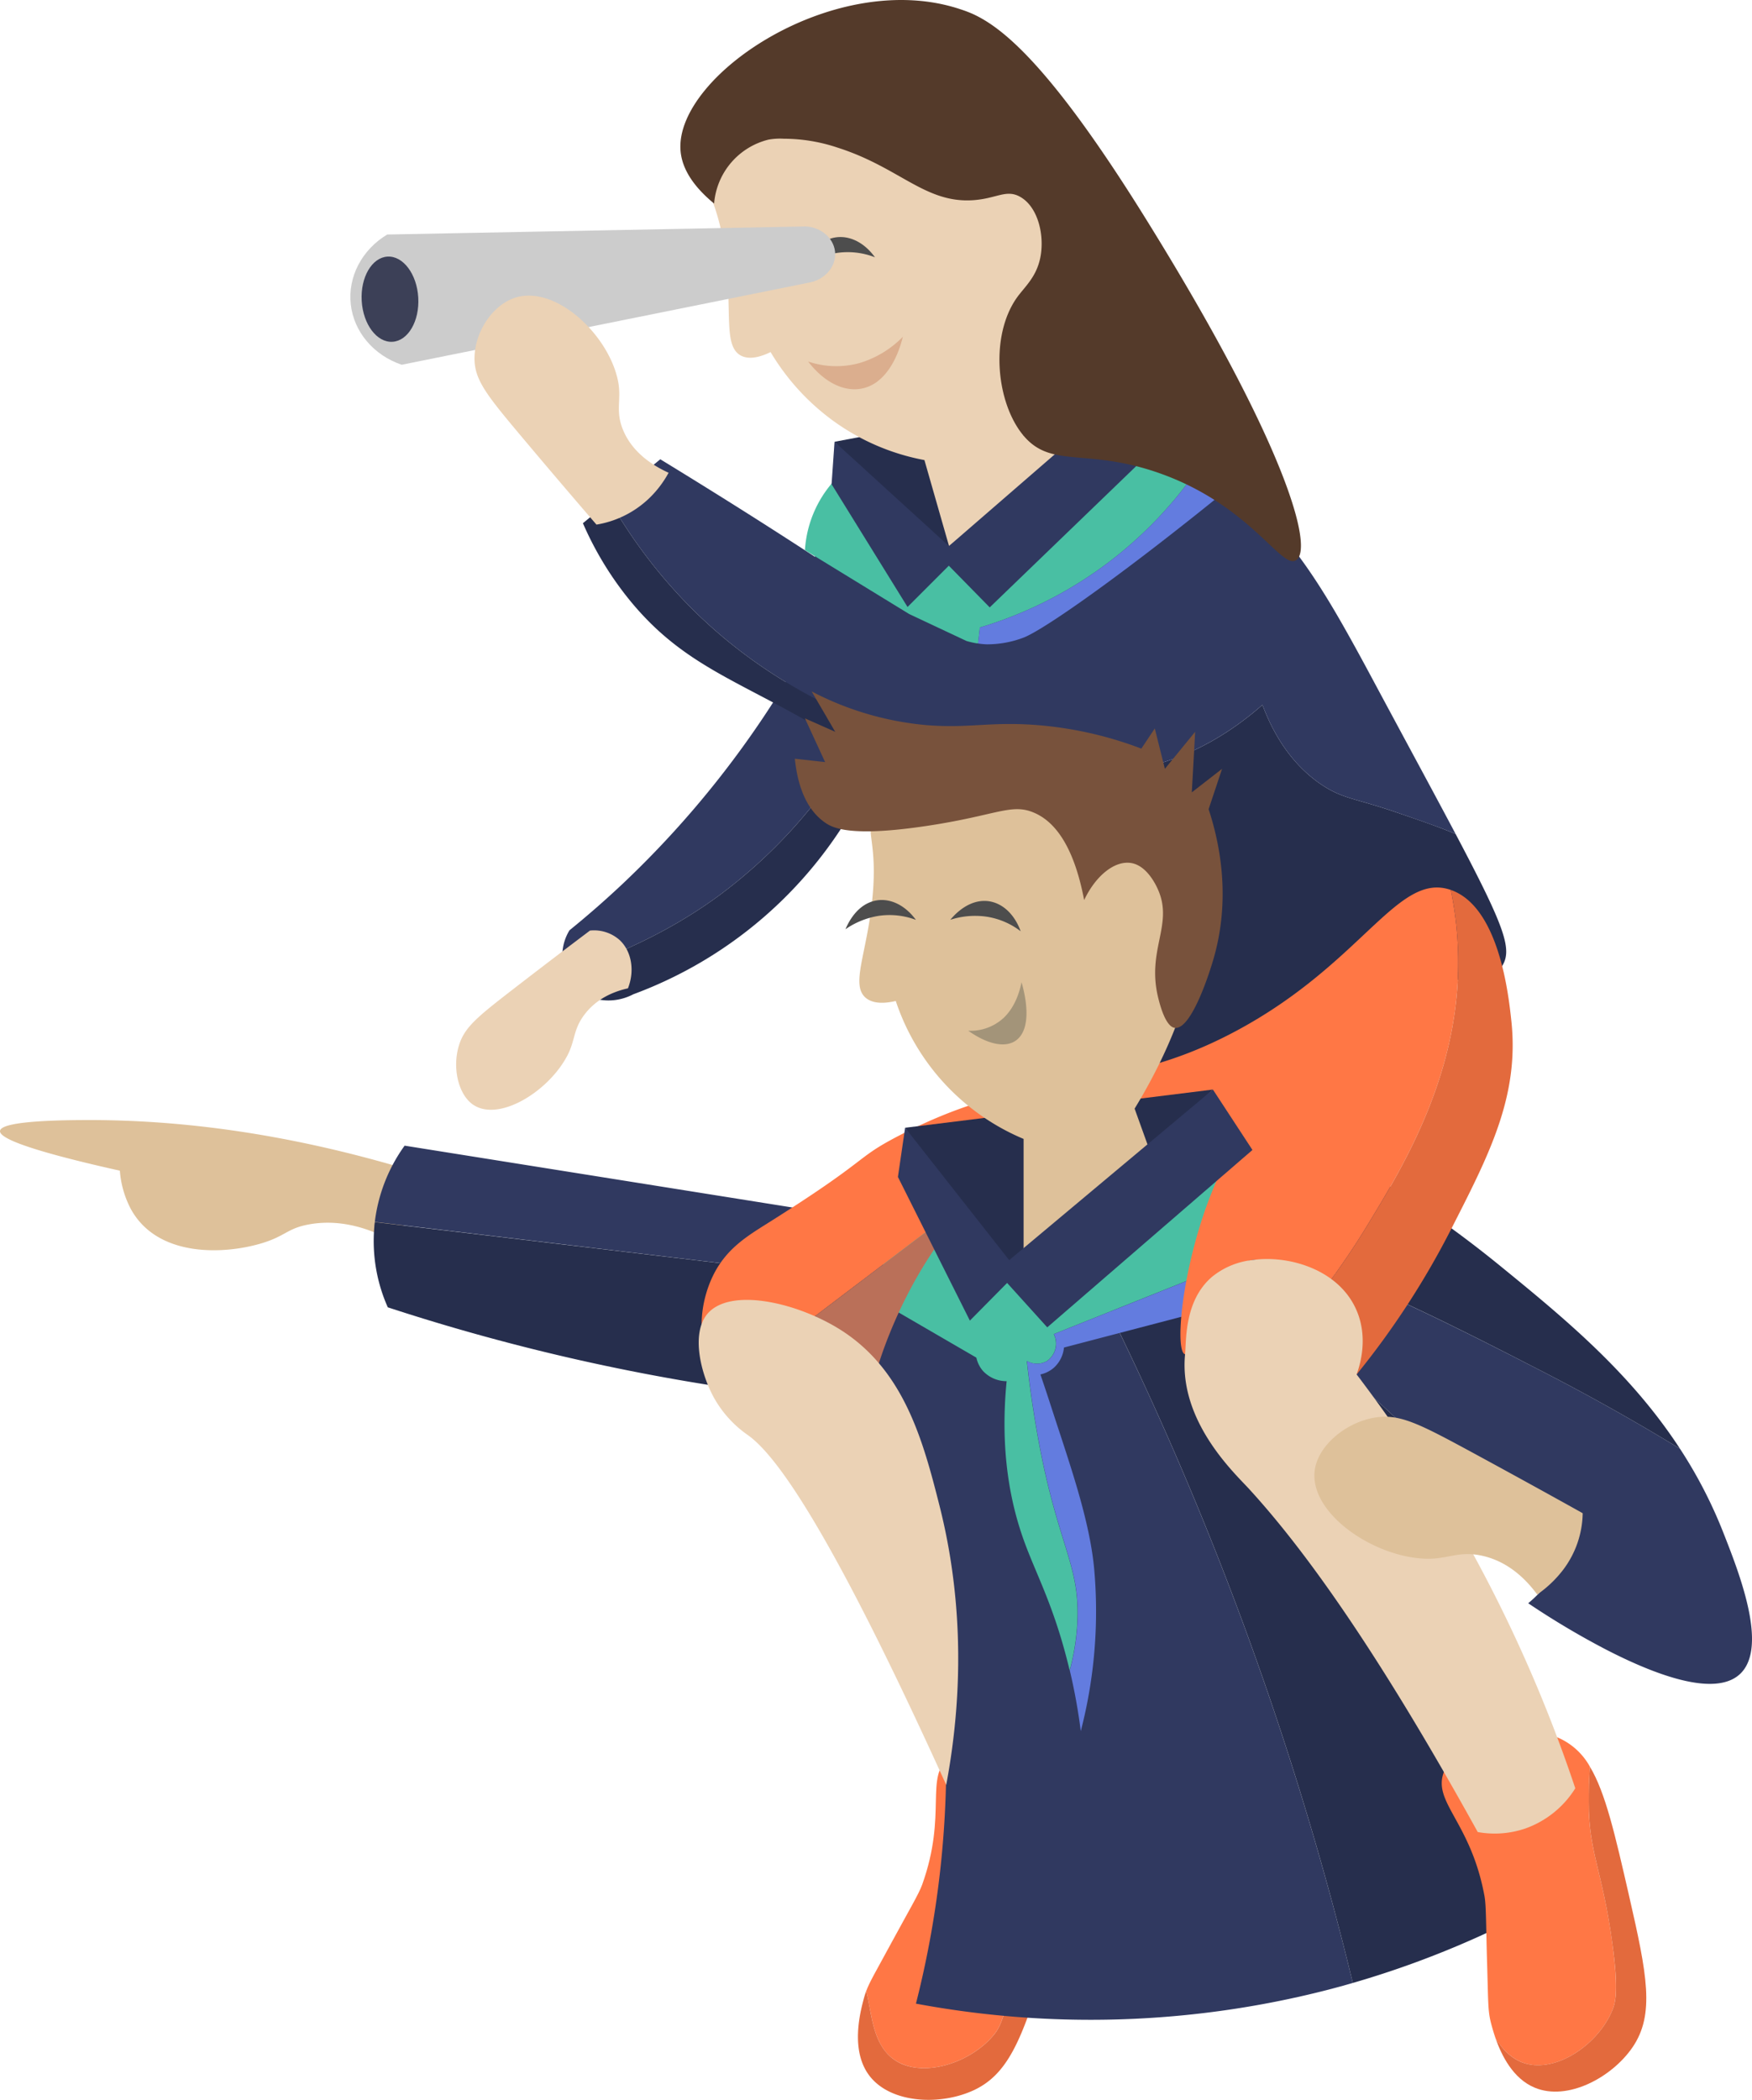<svg xmlns="http://www.w3.org/2000/svg" viewBox="0 0 520.81 624.1"><defs><style>.cls-1{fill:#ff7745;}.cls-2{fill:#e36a3d;}.cls-3{fill:#dec19a;}.cls-4{fill:#303960;}.cls-5{fill:#262e4d;}.cls-6{fill:#3c4057;}.cls-7{fill:#49bfa3;}.cls-8{fill:#637cdf;}.cls-9{fill:#ba7059;}.cls-10{fill:#ebd2b5;}.cls-11{fill:#4d4d4d;}.cls-12{fill:#ccc;}.cls-13{fill:#78523c;}.cls-14{fill:#543a2a;}.cls-15{fill:#a39479;}.cls-16{fill:#dbae8e;}</style></defs><g id="Réteg_2" data-name="Réteg 2"><g id="Réteg_3" data-name="Réteg 3"><path class="cls-1" d="M313.67,527.17c-2.88,3.45-5.34,11.38-6.86,16.27-4.4,14.15-2.09,20.95-5.56,42.22-2.34,14.35-4.38,17.37-5.83,19.13-6.75,8.17-20.29,12.66-28.58,8-7.69-4.31-7.61-14.67-9.36-21,1-2.71,2.69-5.49,7.48-14.33,5.32-9.81,8.21-14.62,9.18-17.35,7.6-21.23.49-32,8.2-38C289.6,516.47,304.79,519.09,313.67,527.17Z"/><path class="cls-2" d="M311.33,581.75c-7.09,22.83-10.95,34.32-21.73,39.42-9.87,4.66-24.72,4.1-31.11-4.19-5.84-7.57-2.72-19.16-1.7-23a22.39,22.39,0,0,1,.69-2.18c1.75,6.29,1.67,16.65,9.36,21,8.29,4.65,21.83.16,28.58-8,1.45-1.76,3.49-4.78,5.83-19.13,3.47-21.27,1.16-28.07,5.56-42.22,1.52-4.89,4-12.82,6.86-16.27a23.61,23.61,0,0,1,3.1,3.39C324.14,540.48,319.87,554.24,311.33,581.75Z"/><path class="cls-3" d="M123.27,348.2C82.65,335.8,50.53,333,27.81,332.89c-6.12,0-27.75-.07-27.81,3.3-.06,3.12,18.46,7.91,35.63,11.75A29,29,0,0,0,39,359.52c7.93,14.14,27.33,13.34,38.45,10.09,7.52-2.2,7.8-4.51,14.43-5.71,10.75-1.95,20.39,2.23,26.91,6.13Q121,359.11,123.27,348.2Z"/><path class="cls-4" d="M269.28,198.5a139.27,139.27,0,0,1-8.17,26.67,48.17,48.17,0,0,0-7.83-2.67,150.62,150.62,0,0,1-40,44c-19.57,14.21-36.76,19-44.94,23.32a14.54,14.54,0,0,1,.94-13.32c5.29-4.29,10.64-8.95,16-14a289.67,289.67,0,0,0,52-66Z"/><path class="cls-4" d="M402.14,589.35c-2.57.75-5.19,1.46-7.86,2.15a283.19,283.19,0,0,1-122,4,291.42,291.42,0,0,0,9-73,293.69,293.69,0,0,0-20-105q-3.36-.25-6.77-.55l4.32-36.22L111.42,363.17a48.64,48.64,0,0,1,8.86-22.67l138,22,9-13a122.65,122.65,0,0,1,21-14,125.4,125.4,0,0,1,50-14A252.74,252.74,0,0,1,380,335.19c-31.44,5.34-55.53,20.2-64.73,26.31a974.64,974.64,0,0,1,78,194Q398.13,572.71,402.14,589.35Z"/><path class="cls-4" d="M517.28,497.5c-7.49,7.08-25.51.23-40.39-7.51a239.88,239.88,0,0,1-22.61-13.49,36.45,36.45,0,0,0,6.83-7.43,35.15,35.15,0,0,0,2.17-3.57,36.27,36.27,0,0,0,4-13l-42-22c.14.38.28.75.43,1.13-30.72-29.48-58.23-50.87-53.43-57.13,6.15-8,57.83,18.53,86,33,16.91,8.69,30.81,16.78,41,23l.07,0a137.24,137.24,0,0,1,12.93,25C517.05,467.61,525.69,489.55,517.28,497.5Z"/><path class="cls-5" d="M372.28,374.5c-4.8,6.26,22.71,27.65,53.43,57.13q23.78,62.92,47.57,125.87a280.82,280.82,0,0,1-71.14,31.85q-4-16.62-8.86-33.85a974.64,974.64,0,0,0-78-194c9.2-6.11,33.29-21,64.73-26.31,1.74.73,3.49,1.5,5.27,2.31,5.53,2.51,30.4,14,61,39,18.92,15.43,38.41,31.52,53.07,54l-.07,0c-10.19-6.22-24.09-14.31-41-23C430.11,393,378.43,366.48,372.28,374.5Z"/><path class="cls-5" d="M258.83,380.73,254.51,417c-7.6-.66-15.35-1.46-23.23-2.45a621.39,621.39,0,0,1-116-26,48.41,48.41,0,0,1-4-24c0-.45.09-.89.14-1.33Z"/><path class="cls-6" d="M316.63,319.77a76.4,76.4,0,0,0,20.12,11.29q-4.42,1.77-9.47,3.44c-4.25,1.41-7.78,2.4-10,3C317.35,331.21,317.12,325.3,316.63,319.77Z"/><path class="cls-5" d="M446.28,287.5c-6,8.65-15.94-1-42,7-26.36,8.06-35.45,23.79-67.53,36.56a76.4,76.4,0,0,1-20.12-11.29c-3-35-16-55.09-24.35-65.27a102.31,102.31,0,0,0-8.75-9.4c.66-7.63,2.92-13.6,6.75-16.6,8.9-7,22.5,5.07,48,0,17.06-3.39,29.56-12.47,37-19,2.8,7.48,8,17.46,18,24,6.21,4,9.67,3.76,22,8,6.78,2.32,12.52,4.3,17.42,6.36C447.82,276.46,449.72,282.49,446.28,287.5Z"/><path class="cls-6" d="M270.88,234.55c8.06-.64,14.18-2.12,17.24-3.83-2.53,3.31-4.07,8.32-4.59,14.38A136.49,136.49,0,0,0,270.88,234.55Z"/><path class="cls-4" d="M432.7,247.86c-4.9-2.06-10.64-4-17.42-6.36-12.33-4.24-15.79-4-22-8-10-6.54-15.2-16.52-18-24-7.44,6.53-19.94,15.61-37,19-25.5,5.07-39.1-7-48,0,1.1-6.48-44.92-8.49-84-47a151.67,151.67,0,0,1-25-32.59l15-12.41q10.42,6.36,21,13,12.74,8,25,16c.34-7.89,2.18-19.62,10-30,18.08-24,55.82-24.42,80-16,20,7,32,20.4,45,35,11.41,12.78,18.27,24.18,30,46C418.27,221,426.57,236.26,432.7,247.86Z"/><path class="cls-5" d="M290.28,228.5a12,12,0,0,0-2.16,2.22c-3.06,1.71-9.18,3.19-17.24,3.83-5.7-4.24-11.62-8.13-17.6-12.05-29.71-19.51-48.19-22.26-66-44a98,98,0,0,1-14-23l8-6.59a151.67,151.67,0,0,0,25,32.59C245.36,220,291.38,222,290.28,228.5Z"/><path class="cls-5" d="M261.11,225.17a125.87,125.87,0,0,1-72.83,70.33c-7,3.67-15.24,1.62-19-4a12.61,12.61,0,0,1-.94-1.68c8.18-4.33,25.37-9.11,44.94-23.32a150.62,150.62,0,0,0,40-44A48.17,48.17,0,0,1,261.11,225.17Z"/><path class="cls-7" d="M360.24,377.71l-47,18.79a6.32,6.32,0,0,1-2,8,6.05,6.05,0,0,1-6,0c.39,3.49,1,8.71,2,15,6.18,39.64,14,44,13,63a68.62,68.62,0,0,1-2.26,14c-.23-1-.48-2-.74-3-4.38-17.15-9.44-26-13-36-3.71-10.45-7.08-25.86-5-47a9.55,9.55,0,0,1-7-3,8.91,8.91,0,0,1-2-4l-31-18,6-18,101-26Q363.27,359.61,360.24,377.71Z"/><path class="cls-8" d="M313.28,406.5a9,9,0,0,1-4,2c.71,2.08,1.77,5.2,3,9,5.49,17,11.65,34,13,49a141.71,141.71,0,0,1-4,48,172.14,172.14,0,0,0-3.26-18,68.62,68.62,0,0,0,2.26-14c1-19-6.82-23.36-13-63-1-6.29-1.61-11.51-2-15a6.05,6.05,0,0,0,6,0,6.32,6.32,0,0,0,2-8l47-18.79q-1,5.9-2,11.79l-42,11A9.26,9.26,0,0,1,313.28,406.5Z"/><path class="cls-1" d="M406.28,364.5a216.27,216.27,0,0,1-15.78,22.56c-6-8.06-12.28-13.44-18.22-12.56-12.2,1.8-16.06,28.93-20,28-2.89-.68-1.39-21.76,6-43a156.05,156.05,0,0,1,8.12-18.76c.75-1.35,1.41-2.46,1.88-3.24a70.76,70.76,0,0,0-76.53,17.07l-.44-.58-55.77,42.3,13.31,17.56c-16.35,5.23-31.82.32-37.57-9.35-4.46-7.5-2.89-18.49,1-26s9.83-11.12,16-15c31.12-19.58,25.36-18.92,39-26,41.39-21.49,62.18-10.83,100-31s48.1-47.54,64-42a106.73,106.73,0,0,1,2,15C435.57,316.38,417.89,345.43,406.28,364.5Z"/><path class="cls-9" d="M291.75,354.57c-22.65,21.74-30.92,51.8-31.47,53.93a49.86,49.86,0,0,1-11.43,5.35l-13.31-17.56L291.31,354Z"/><path class="cls-2" d="M431.28,365.5a244.75,244.75,0,0,1-28,43,153.33,153.33,0,0,0-12.78-21.44,216.27,216.27,0,0,0,15.78-22.56c11.61-19.07,29.29-48.12,27-85a106.73,106.73,0,0,0-2-15h0c14.38,5,17.18,31.3,18,39C451.69,326.08,442.42,343.62,431.28,365.5Z"/><path class="cls-1" d="M479.28,597.5c-4.07,9.78-15.71,18-25,16-4.45-1-7.39-4.09-9.68-7.64-.63-1.81-1.05-3.35-1.32-4.36-1-3.86-.85-5.74-1.23-18.38-.33-11.16-.24-16.77-.77-19.62-4.08-22.17-15.65-27.93-12-37,3.88-9.64,21.81-15.24,34-10a19.85,19.85,0,0,1,9.36,8.6c-.33,3.61-.34,7.51-.36,10.4-.08,14.81,4.11,20.64,7,42C481.23,591.91,480.15,595.4,479.28,597.5Z"/><path class="cls-10" d="M360.28,379.5c-8.25,7.07-7.6,18.86-8,23-1.92,19.94,14.76,35.37,19,40,16.24,17.72,37.91,47.58,68,102a28.3,28.3,0,0,0,14-1,28.89,28.89,0,0,0,15-12,427.88,427.88,0,0,0-48-99c-5.58-8.5-11.28-16.49-17-24,1.08-3,3.45-10.92,0-19-5.24-12.29-20.35-16.56-31-15A22.85,22.85,0,0,0,360.28,379.5Z"/><path class="cls-7" d="M365.84,141.58a40.82,40.82,0,0,0-10.56-1.08,120.47,120.47,0,0,1-64,46c-.17,1.59-.35,3.17-.53,4.76a24.14,24.14,0,0,1-3.47-.76l-17-8-31-19a33.83,33.83,0,0,1,10-22l91-19a60.54,60.54,0,0,1,18,11A59.77,59.77,0,0,1,365.84,141.58Z"/><polygon class="cls-5" points="248.08 131.3 337.25 114.53 282.12 168.11 248.08 131.3"/><polygon class="cls-5" points="269.06 335.18 360.53 323.83 299.35 381.3 269.06 335.18"/><path class="cls-10" d="M282.12,162.31l-7.32-25.57a67.13,67.13,0,0,1-26.93-11.53,68.75,68.75,0,0,1-18.8-20.57c-2.75,1.34-6.25,2.46-8.91,1-5.12-2.89-2.51-12.77-4.44-28.94-2.16-18.19-7.12-19.58-4.73-25.77C215.88,38.16,239.76,36.4,259.18,35c20.79-1.53,31.24-1.5,38.17,2.83,18.46,11.51,21.56,49,6.93,91.7l16,2Z"/><path class="cls-11" d="M239.1,79c.59-1.38,2.73-5.94,7-7.79,4.74-2,10.21,0,14,5.26a22.25,22.25,0,0,0-11-1.34A23.71,23.71,0,0,0,239.1,79Z"/><path class="cls-12" d="M115.11,69.7c-7.57,4.55-11.76,12.62-10.83,20.8s6.8,15.07,15.13,17.91L240.84,83.93c4.37-.93,7.46-4.5,7.43-8.39,0-4.29-3.83-8-8.77-8.24Z"/><path class="cls-10" d="M177.31,155.92c-5.81-6.73-13.53-15.74-22.58-26.52-10.23-12.19-13.84-16.71-13.67-23.27.18-7.52,5.24-15.21,11.67-17.51,12.12-4.34,28.24,10.78,31,24.68,1.08,5.46-.84,8.64,1.37,14.21,2.77,7,9,10.87,13.65,13a31.18,31.18,0,0,1-5.94,7.74A29.57,29.57,0,0,1,177.31,155.92Z"/><path class="cls-3" d="M470.48,449.74C462,445,450.55,438.68,437,431.33c-15.4-8.33-21.07-11.21-28.39-10-8.38,1.44-16.13,7.83-17.62,14.72-2.79,13,16.88,26.76,32.92,27.22,6.29.18,9.52-2.3,16.14-1,8.29,1.64,13.7,7.29,16.91,11.63a34.15,34.15,0,0,0,7.66-7.28A28.53,28.53,0,0,0,470.48,449.74Z"/><path class="cls-3" d="M304.28,372.5v-34a67.58,67.58,0,0,1-38-41c-3,.71-6.7,1-9-1-4.4-3.9.34-12.91,2-29,1.87-18.1-2.71-20.52,1-26,7.63-11.28,31.55-7.81,51-5,20.37,2.95,30.56,4.42,37,11,14.25,14.55,9.76,48-11,82l9,25Z"/><path class="cls-13" d="M245.28,244.5c2.16,1.49,7.26,4.39,30,1,20.9-3.11,25.27-6.83,32-4,5.27,2.21,11.62,8.27,15,26,3.56-7.48,9.24-11.8,14-11s7.46,6.75,8,8c4.55,10.42-3.46,17.81,0,32,.47,1.9,2.16,8.71,5,9,5.13.53,10.74-18.17,11-19,6.19-19.61,1.9-37.19-1-46q2-6,4-12l-9,7q.51-9,1-18l-9,11-3-12q-2,3-4,6a111.54,111.54,0,0,0-31-7c-14-1.09-20.26,1.05-33,0a90.94,90.94,0,0,1-34-10q3.51,6,7,12l-9-4,6,13-9-1C236.9,231.53,238.78,240,245.28,244.5Z"/><path class="cls-10" d="M210.28,390.5c-4.9,5.81-2,17.8,2,25a33.29,33.29,0,0,0,10,11c9.39,6.59,26.45,32.22,59,104,7-37.29,2.24-66.26-2-83-4.85-19.18-10.44-40-29-52C237.33,387.14,217.07,382.46,210.28,390.5Z"/><ellipse class="cls-6" cx="115.93" cy="88.93" rx="8.42" ry="12.68" transform="translate(-5 6.92) rotate(-3.35)"/><path class="cls-4" d="M248.08,131.3l34,31,55.13-47.78,13,12-56,54-12.16-12.39h0l-12.27,12.27-22.58-36.49Z"/><path class="cls-4" d="M269.06,335.17,300,374.53l60.56-50.7,11.75,17.95-61,52.72-11.93-13.2-11.07,11.2-21.39-42.7Z"/><path class="cls-8" d="M367.28,143.5c-31.95,26.12-56.65,43.54-63,46a30.36,30.36,0,0,1-11,2,23.17,23.17,0,0,1-2.53-.24c.18-1.59.36-3.17.53-4.76a120.47,120.47,0,0,0,64-46,40.82,40.82,0,0,1,10.56,1.08Q366.62,142.57,367.28,143.5Z"/><path class="cls-14" d="M304.28,129.5c8.28,9.81,18.62,3.58,40,11,27.39,9.51,36.6,28.83,41,26,5.36-3.45-3-34.51-45-102C311.93,18.94,297.7,8,289.05,4.09a35.65,35.65,0,0,0-3.38-1.28c-36.9-12.47-84.73,19.32-83.39,41.69.23,3.72,1.94,9.37,10,16a21.33,21.33,0,0,1,16.17-19,19.19,19.19,0,0,1,4.52-.27A50.59,50.59,0,0,1,249,43.88c18.39,5.86,26,16.58,40.26,15.62,7-.47,9.85-3.34,14-1,5.32,3,7.3,11.43,6,18-1.17,5.91-4.68,8.74-7,12C294.17,100,296.17,119.88,304.28,129.5Z"/><path class="cls-10" d="M175.37,276.58c-5.92,4.46-13.81,10.45-23.12,17.64-10.52,8.15-14.29,11.2-15.89,16.72-1.84,6.31-.24,13.75,3.76,17,7.54,6.05,23-3.37,28.65-14.44,2.2-4.34,1.66-7.38,4.71-11.6,3.81-5.28,9.29-7.28,13.19-8.16,2.07-5.27,1.07-11-2.43-14.31A11.42,11.42,0,0,0,175.37,276.58Z"/><path class="cls-11" d="M282.5,273.37c.95-1.16,4.27-4.94,8.91-5.53,5.13-.65,9.8,2.86,12,8.94a22.05,22.05,0,0,0-10.19-4.34A23.88,23.88,0,0,0,282.5,273.37Z"/><path class="cls-11" d="M251.33,276.18c.58-1.38,2.67-6,6.94-7.87,4.72-2.1,10.21-.1,14,5.09a22.21,22.21,0,0,0-11-1.21A24,24,0,0,0,251.33,276.18Z"/><path class="cls-15" d="M303.67,291.92c.64,2.23,2.64,9.71.52,14.53-2.33,5.32-8.75,5.26-16.37-.11a14.47,14.47,0,0,0,10.53-3.82C301.69,299.35,303.06,294.93,303.67,291.92Z"/><path class="cls-16" d="M268.38,100.1c-.56,2.32-2.65,10-8.16,13.71-6.09,4-13.91,1.53-20-6.37a26,26,0,0,0,15.21.48A29.93,29.93,0,0,0,268.38,100.1Z"/><path class="cls-2" d="M485.28,608.5c-6.19,9-19.31,16-29,12-6.51-2.66-9.92-9.63-11.68-14.64,2.29,3.55,5.23,6.67,9.68,7.64,9.29,2,20.93-6.22,25-16,.87-2.1,2-5.59,0-20-2.89-21.36-7.08-27.19-7-42,0-2.89,0-6.79.36-10.4,4.62,7.72,7.44,20.07,11.64,38.4C489.61,586.8,492,598.68,485.28,608.5Z"/></g></g></svg>
